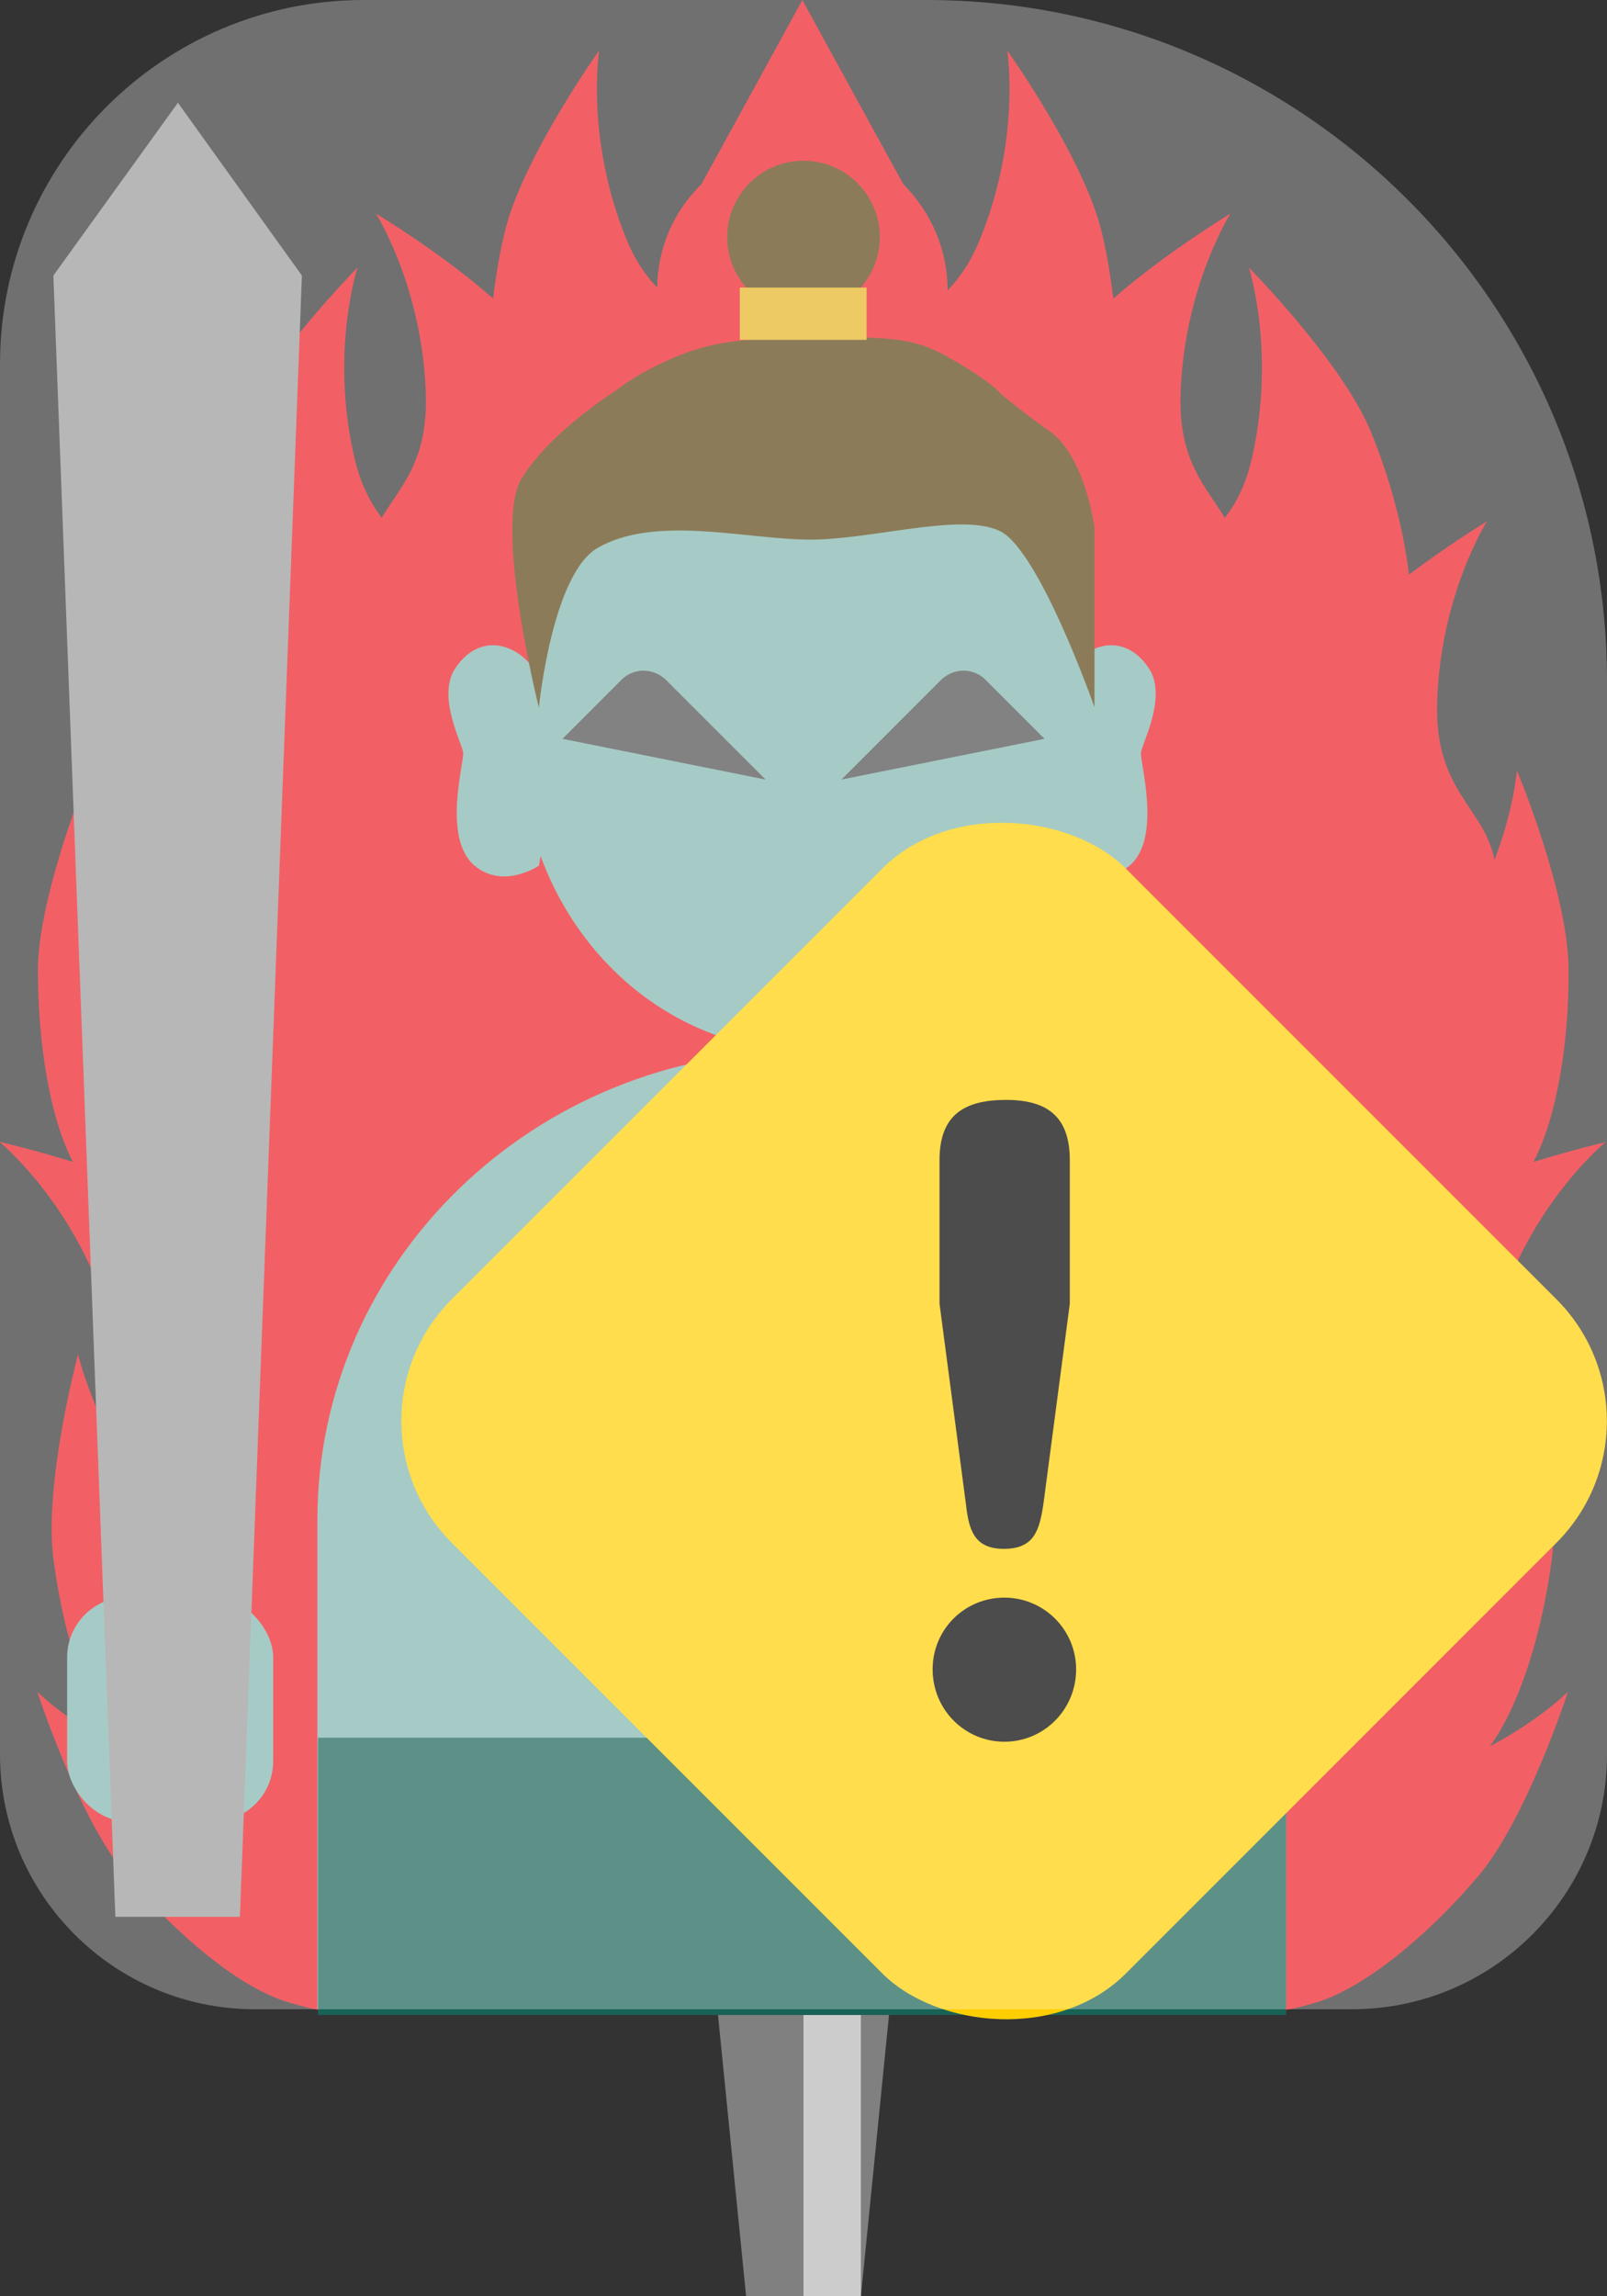 <?xml version="1.0" encoding="UTF-8"?>
<svg xmlns="http://www.w3.org/2000/svg" viewBox="0 0 28 40">
  <rect x="0" y="0" width="28" height="40" fill="#333333" stroke="none"/>
  <defs>
    <style>
      .cls-1 {
        fill: #fff;
        opacity: .3;
      }

      .cls-2 {
        fill: #80b5ae;
      }

      .cls-3 {
        fill: #4d4d4d;
      }

      .cls-4 {
        fill: #e6b422;
      }

      .cls-5 {
        fill: gray;
      }

      .cls-6 {
        fill: #186356;
      }

      .cls-7 {
        fill: #ffce00;
      }

      .cls-8 {
        fill: #999;
      }

      .cls-9 {
        fill: #ccc;
      }

      .cls-10 {
        fill: #ed1c24;
      }

      .cls-11 {
        fill: #5b4313;
      }
    </style>
  </defs>
  <g id="_ピン" data-name="ピン">
    <g id="_ピン-2" data-name="ピン">
      <rect class="cls-5" x="12" y="20" width="4" height="10"/>
      <polygon class="cls-5" points="15 40 13 40 12 30 16 30 15 40"/>
      <rect class="cls-9" x="14" y="20" width="1" height="20"/>
    </g>
  </g>
  <g id="_カラー" data-name="カラー">
    <path id="_炎" data-name="炎" class="cls-10" d="M28,19.89s-.57,.13-1.28,.35c.42-.81,.62-2.13,.61-3.35,0-1.32-.9-3.47-.9-3.47,0,0-.05,.67-.39,1.56-.18-.92-1.04-1.19-1-2.73,.05-1.88,.87-3.17,.87-3.17,0,0-.66,.4-1.36,.93-.09-.78-.33-1.67-.66-2.48-.5-1.22-2.13-2.87-2.13-2.87,0,0,.47,1.46,.06,3.29-.11,.49-.28,.82-.48,1.07-.32-.54-.8-.97-.77-2.13,.05-1.88,.87-3.17,.87-3.17,0,0-1.14,.69-2.04,1.48-.05-.38-.11-.77-.2-1.14-.3-1.29-1.65-3.18-1.65-3.18,0,0,.24,1.51-.46,3.25-.17,.43-.37,.71-.58,.93,0,0,0,0,0-.01,0-.72-.3-1.37-.77-1.84l-.56-1.02-1.2-2.19-1.2,2.19-.56,1.02c-.47,.46-.76,1.09-.77,1.8-.2-.21-.39-.48-.55-.88-.7-1.74-.46-3.25-.46-3.25,0,0-1.35,1.89-1.65,3.18-.09,.37-.15,.76-.2,1.14-.89-.79-2.04-1.48-2.04-1.48,0,0,.82,1.29,.87,3.17,.03,1.16-.45,1.59-.77,2.13-.19-.26-.37-.58-.48-1.07-.42-1.83,.06-3.29,.06-3.29,0,0-1.63,1.65-2.13,2.87-.33,.81-.57,1.7-.66,2.48-.71-.53-1.36-.93-1.36-.93,0,0,.82,1.29,.87,3.17,.04,1.54-.82,1.81-1,2.73-.34-.89-.39-1.56-.39-1.56,0,0-.89,2.15-.9,3.47,0,1.22,.19,2.54,.61,3.35-.71-.22-1.28-.35-1.28-.35,0,0,1.18,.96,1.81,2.73,.35,.99,.12,1.55-.03,2.1-.3-.65-.41-1.13-.41-1.13,0,0-.6,2.25-.43,3.56,.16,1.23,.54,2.53,1.08,3.27-.87-.46-1.36-.95-1.36-.95,0,0,.72,2.22,1.57,3.22,.85,1,1.95,1.95,2.84,2.2,.44,.13,.85,.21,1.23,.21h0s0,0,0,0c0,0,.01,0,.02,0h15.34c.39,0,.81-.08,1.26-.21,.88-.26,1.99-1.2,2.84-2.2,.85-1,1.57-3.22,1.57-3.22,0,0-.49,.49-1.36,.95,.54-.74,.92-2.04,1.08-3.27,.17-1.31-.43-3.56-.43-3.56,0,0-.1,.47-.41,1.13-.15-.55-.38-1.11-.03-2.1,.63-1.77,1.81-2.73,1.81-2.73Z"/>
    <path id="_胴" data-name="胴" class="cls-2" d="M22.41,26.48c0-4.51-3.78-8.17-8.44-8.17s-8.44,3.66-8.44,8.17c0,.01,0,.03,0,.04h0v8.48H22.41v-8.48s0,0,0,0c0-.01,0-.03,0-.04Z"/>
    <path id="_右耳" data-name="右耳" class="cls-2" d="M9.46,11.96c-.22-.66-1.02-1.06-1.52-.33-.34,.49,.11,1.31,.13,1.48s-.37,1.49,.2,1.97c.5,.42,1.12,0,1.12,0,0,0,.26-1.45,.24-2.07s-.18-1.06-.18-1.06Z"/>
    <path id="_左耳" data-name="左耳" class="cls-2" d="M18.49,11.96c.22-.66,1.02-1.06,1.52-.33,.34,.49-.11,1.31-.13,1.48s.37,1.49-.2,1.97c-.5,.42-1.12,0-1.12,0,0,0-.26-1.45-.24-2.07s.18-1.06,.18-1.06Z"/>
    <ellipse id="_顔" data-name="顔" class="cls-2" cx="14.06" cy="12.94" rx="4.99" ry="5.37"/>
    <rect id="_手" data-name="手" class="cls-2" x="1.17" y="27.82" width="3.59" height="3.91" rx="1.05" ry="1.05"/>
    <polygon id="_剣" data-name="剣" class="cls-8" points="3.1 1.79 .93 4.8 2.01 33.39 3.1 33.39 4.18 33.39 5.26 4.8 3.1 1.79"/>
    <path id="_髪" data-name="髪" class="cls-11" d="M9.39,12.32s.23-2.33,1.03-2.78c1-.57,2.56-.15,3.66-.14s2.65-.48,3.34-.15,1.65,3.07,1.65,3.07v-3.13s-.16-1.23-.77-1.67c-.42-.29-.85-.65-.85-.65,0,0-.19-.24-.95-.66-.67-.38-1.19-.33-2.5-.33s-1.83,.16-2.33,.38c-.61,.27-.95,.55-.95,.55,0,0-1.13,.71-1.63,1.52s.3,4,.3,4Z"/>
    <circle id="_髪-2" data-name="髪" class="cls-11" cx="14" cy="4.13" r="1.33"/>
    <rect id="_髪飾り" data-name="髪飾り" class="cls-4" x="12.89" y="5.01" width="2.21" height=".91"/>
    <path id="_衣" data-name="衣" class="cls-6" d="M17.09,30.28c.77-1.31,1.4-2.59,1.95-4.21,.4-1.15,.83-3.56,1.11-5.13-.45-.47-.95-.9-1.5-1.26-.36,1.68-.96,3.61-1.81,5.28-.75,1.48-2.93,3.7-4.73,5.31H5.54v4.83H22.41v-4.83s-5.32,0-5.32,0Z"/>
    <g id="_眉" data-name="眉">
      <path class="cls-3" d="M9.8,12.87l1.03-1.03c.21-.21,.55-.21,.77,0l1.74,1.74-3.54-.71Z"/>
      <path class="cls-3" d="M18.2,12.87l-1.03-1.03c-.21-.21-.55-.21-.77,0l-1.74,1.74,3.54-.71Z"/>
    </g>
  </g>
  <g id="_要調査" data-name="要調査">
    <g>
      <rect class="cls-7" x="9.19" y="16.45" width="16.61" height="16.61" rx="3" ry="3" transform="translate(-12.38 19.62) rotate(-45)"/>
      <path d="M18.75,29.08c0,.7-.56,1.26-1.25,1.26s-1.25-.56-1.25-1.26,.56-1.25,1.25-1.25,1.25,.56,1.25,1.25Zm-.57-2.88c-.07,.46-.16,.78-.69,.78s-.61-.35-.66-.78l-.46-3.49v-2.5c0-.78,.42-1.05,1.16-1.05s1.11,.31,1.11,1.05v2.5l-.46,3.49Z"/>
    </g>
    <path class="cls-1" d="M6.34,0h9.8c6.55,0,11.86,5.32,11.86,11.86V30.56c0,2.45-1.99,4.44-4.44,4.44H4.44C1.99,35,0,33.01,0,30.56V6.34C0,2.84,2.84,0,6.34,0Z"/>
  </g>
</svg>